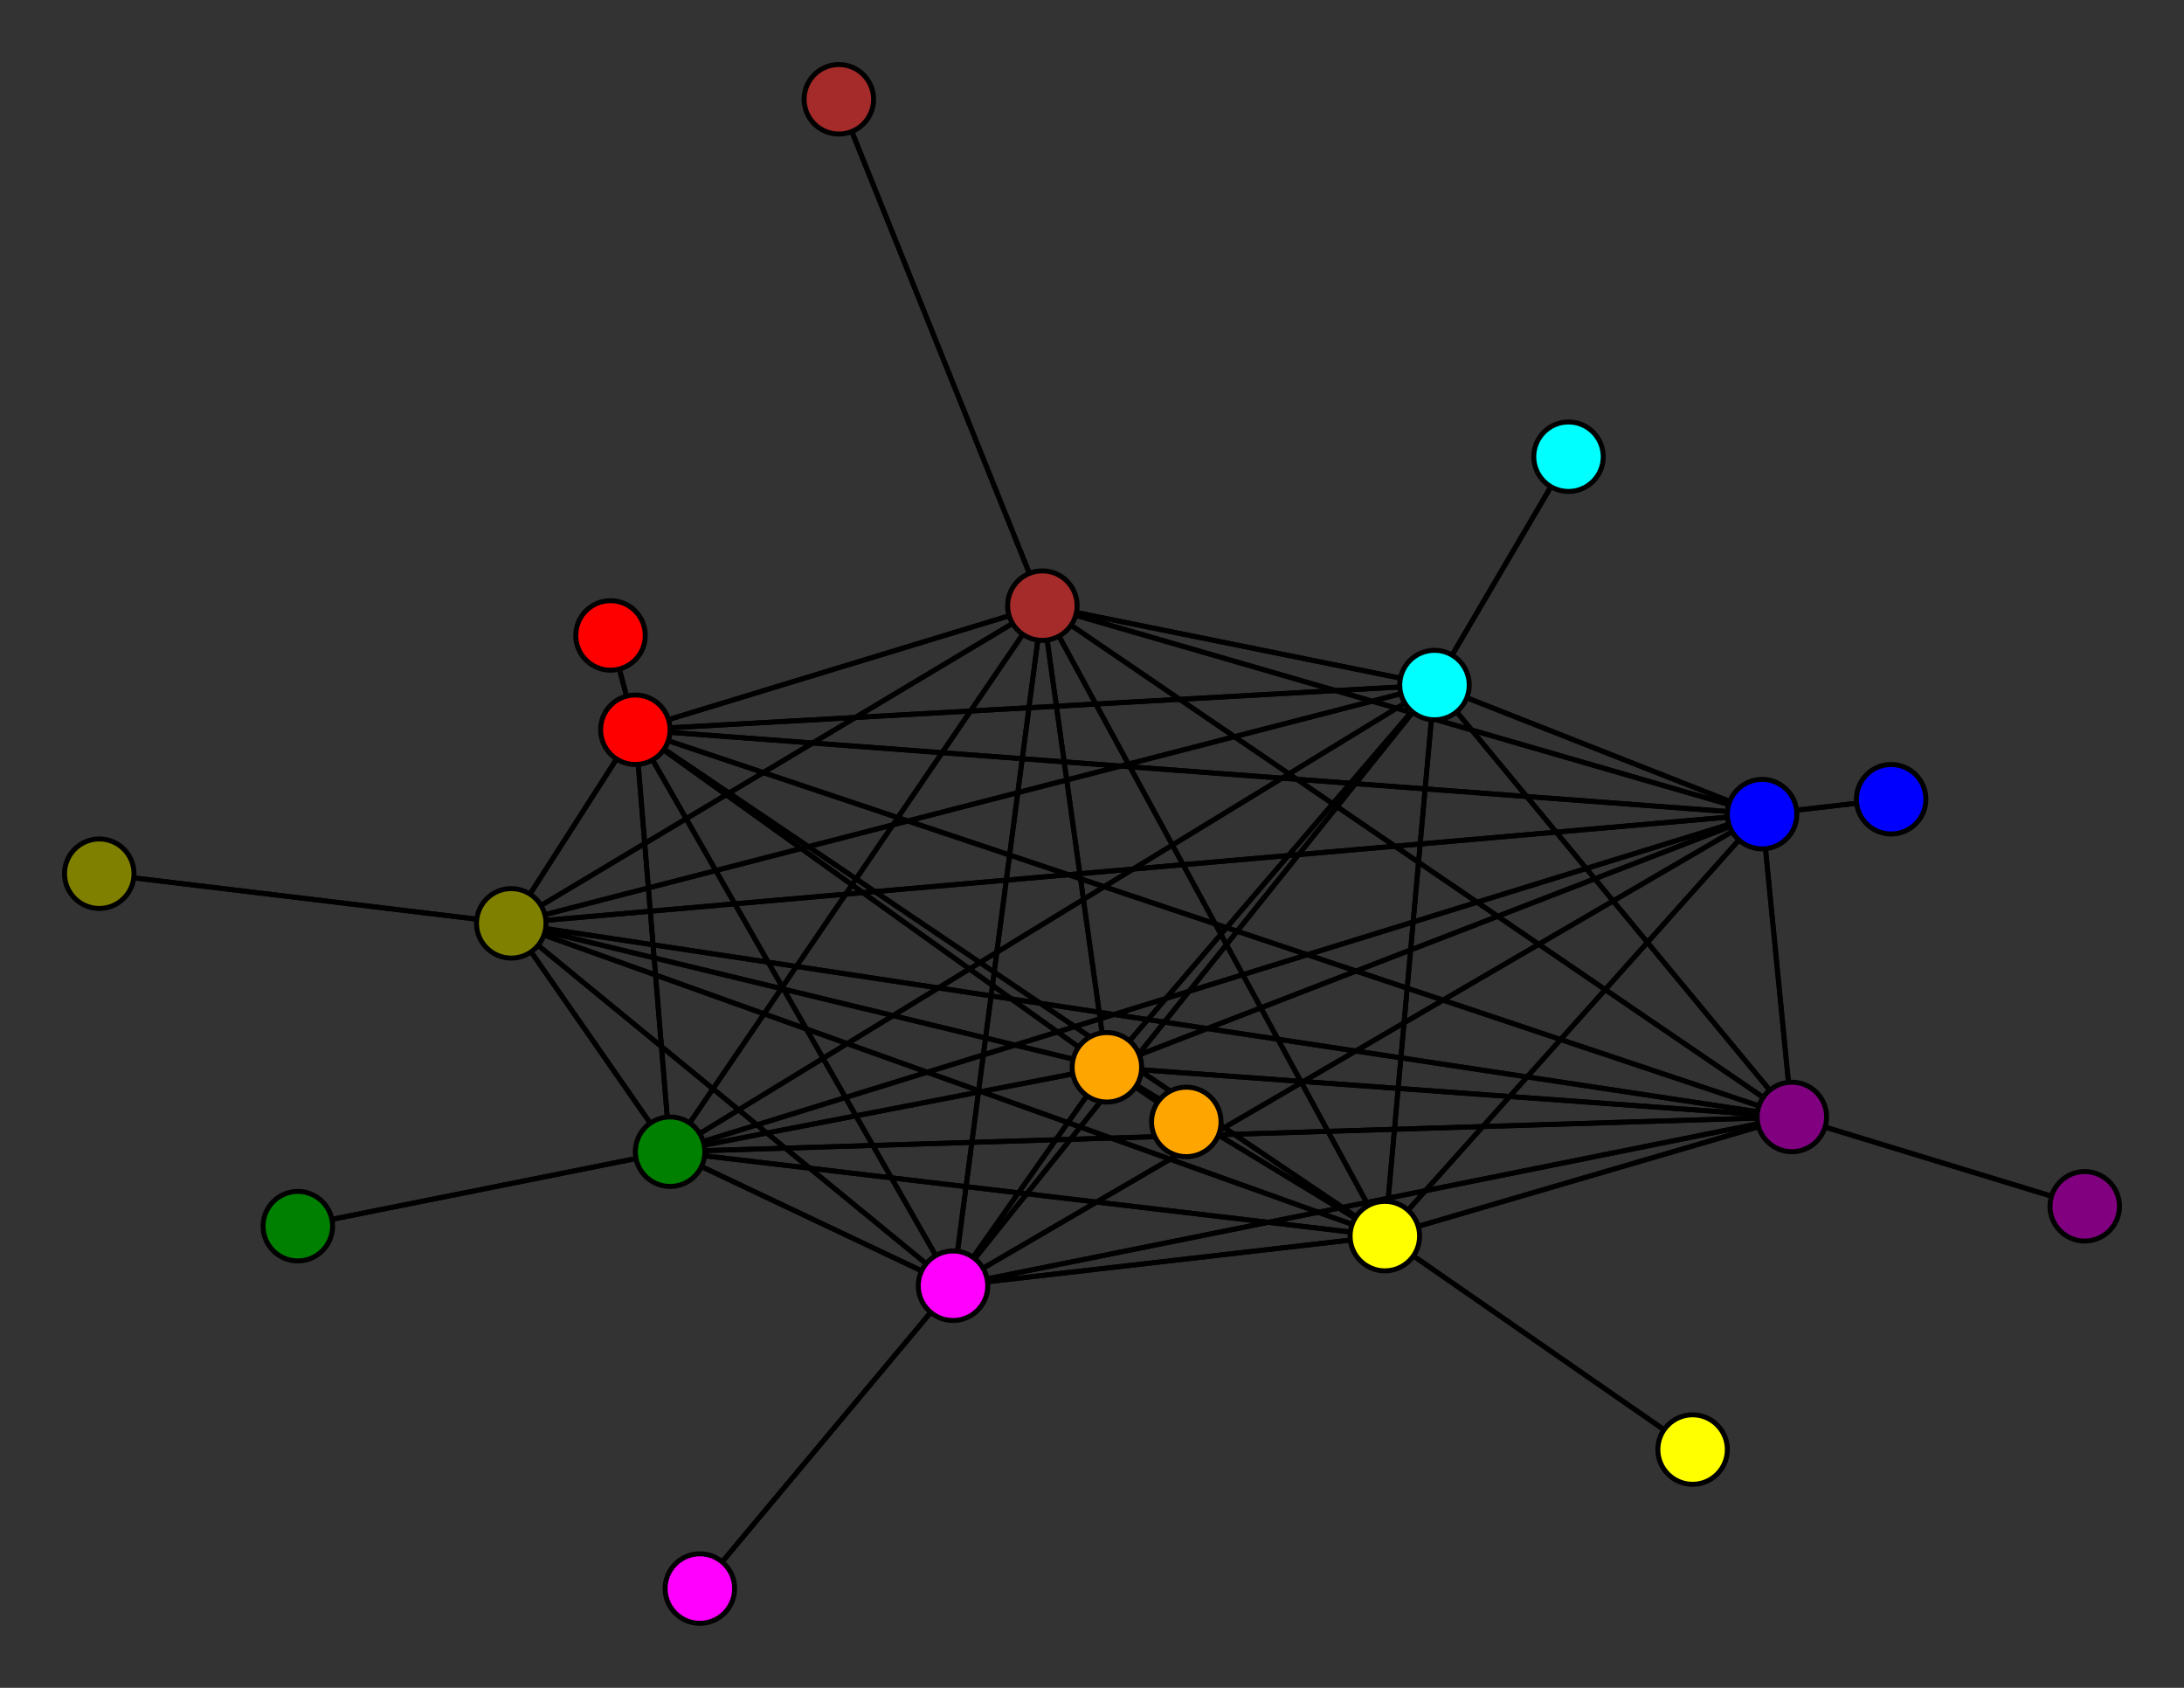 <svg width="440" height="340" xmlns="http://www.w3.org/2000/svg">
<rect width="100%" height="100%" fill="#333333" stroke="none"/>
<path stroke-width="1" stroke="black" d="M 381 161 355 164"/>
<path stroke-width="1" stroke="black" d="M 103 186 128 147"/>
<path stroke-width="1" stroke="black" d="M 103 186 355 164"/>
<path stroke-width="1" stroke="black" d="M 20 176 103 186"/>
<path stroke-width="1" stroke="black" d="M 192 259 210 122"/>
<path stroke-width="1" stroke="black" d="M 192 259 289 138"/>
<path stroke-width="1" stroke="black" d="M 192 259 103 186"/>
<path stroke-width="1" stroke="black" d="M 192 259 141 320"/>
<path stroke-width="1" stroke="black" d="M 192 259 279 249"/>
<path stroke-width="1" stroke="black" d="M 192 259 361 225"/>
<path stroke-width="1" stroke="black" d="M 192 259 223 215"/>
<path stroke-width="1" stroke="black" d="M 192 259 135 232"/>
<path stroke-width="1" stroke="black" d="M 192 259 128 147"/>
<path stroke-width="1" stroke="black" d="M 192 259 355 164"/>
<path stroke-width="1" stroke="black" d="M 141 320 192 259"/>
<path stroke-width="1" stroke="black" d="M 279 249 210 122"/>
<path stroke-width="1" stroke="black" d="M 279 249 289 138"/>
<path stroke-width="1" stroke="black" d="M 279 249 103 186"/>
<path stroke-width="1" stroke="black" d="M 279 249 192 259"/>
<path stroke-width="1" stroke="black" d="M 279 249 341 292"/>
<path stroke-width="1" stroke="black" d="M 279 249 361 225"/>
<path stroke-width="1" stroke="black" d="M 279 249 223 215"/>
<path stroke-width="1" stroke="black" d="M 279 249 135 232"/>
<path stroke-width="1" stroke="black" d="M 279 249 128 147"/>
<path stroke-width="1" stroke="black" d="M 103 186 135 232"/>
<path stroke-width="1" stroke="black" d="M 103 186 223 215"/>
<path stroke-width="1" stroke="black" d="M 103 186 361 225"/>
<path stroke-width="1" stroke="black" d="M 103 186 279 249"/>
<path stroke-width="1" stroke="black" d="M 210 122 103 186"/>
<path stroke-width="1" stroke="black" d="M 210 122 192 259"/>
<path stroke-width="1" stroke="black" d="M 210 122 279 249"/>
<path stroke-width="1" stroke="black" d="M 210 122 361 225"/>
<path stroke-width="1" stroke="black" d="M 210 122 223 215"/>
<path stroke-width="1" stroke="black" d="M 210 122 135 232"/>
<path stroke-width="1" stroke="black" d="M 210 122 128 147"/>
<path stroke-width="1" stroke="black" d="M 210 122 355 164"/>
<path stroke-width="1" stroke="black" d="M 169 20 210 122"/>
<path stroke-width="1" stroke="black" d="M 289 138 210 122"/>
<path stroke-width="1" stroke="black" d="M 289 138 316 92"/>
<path stroke-width="1" stroke="black" d="M 279 249 355 164"/>
<path stroke-width="1" stroke="black" d="M 289 138 103 186"/>
<path stroke-width="1" stroke="black" d="M 289 138 279 249"/>
<path stroke-width="1" stroke="black" d="M 289 138 361 225"/>
<path stroke-width="1" stroke="black" d="M 289 138 223 215"/>
<path stroke-width="1" stroke="black" d="M 289 138 135 232"/>
<path stroke-width="1" stroke="black" d="M 289 138 128 147"/>
<path stroke-width="1" stroke="black" d="M 289 138 355 164"/>
<path stroke-width="1" stroke="black" d="M 316 92 289 138"/>
<path stroke-width="1" stroke="black" d="M 103 186 210 122"/>
<path stroke-width="1" stroke="black" d="M 103 186 289 138"/>
<path stroke-width="1" stroke="black" d="M 103 186 20 176"/>
<path stroke-width="1" stroke="black" d="M 103 186 192 259"/>
<path stroke-width="1" stroke="black" d="M 289 138 192 259"/>
<path stroke-width="1" stroke="black" d="M 341 292 279 249"/>
<path stroke-width="1" stroke="black" d="M 361 225 210 122"/>
<path stroke-width="1" stroke="black" d="M 361 225 289 138"/>
<path stroke-width="1" stroke="black" d="M 135 232 128 147"/>
<path stroke-width="1" stroke="black" d="M 135 232 355 164"/>
<path stroke-width="1" stroke="black" d="M 60 247 135 232"/>
<path stroke-width="1" stroke="black" d="M 128 147 210 122"/>
<path stroke-width="1" stroke="black" d="M 128 147 289 138"/>
<path stroke-width="1" stroke="black" d="M 128 147 103 186"/>
<path stroke-width="1" stroke="black" d="M 128 147 192 259"/>
<path stroke-width="1" stroke="black" d="M 128 147 279 249"/>
<path stroke-width="1" stroke="black" d="M 128 147 361 225"/>
<path stroke-width="1" stroke="black" d="M 128 147 223 215"/>
<path stroke-width="1" stroke="black" d="M 128 147 135 232"/>
<path stroke-width="1" stroke="black" d="M 135 232 60 247"/>
<path stroke-width="1" stroke="black" d="M 128 147 123 128"/>
<path stroke-width="1" stroke="black" d="M 123 128 128 147"/>
<path stroke-width="1" stroke="black" d="M 355 164 210 122"/>
<path stroke-width="1" stroke="black" d="M 355 164 289 138"/>
<path stroke-width="1" stroke="black" d="M 355 164 103 186"/>
<path stroke-width="1" stroke="black" d="M 355 164 192 259"/>
<path stroke-width="1" stroke="black" d="M 355 164 279 249"/>
<path stroke-width="1" stroke="black" d="M 355 164 361 225"/>
<path stroke-width="1" stroke="black" d="M 355 164 223 215"/>
<path stroke-width="1" stroke="black" d="M 355 164 135 232"/>
<path stroke-width="1" stroke="black" d="M 355 164 128 147"/>
<path stroke-width="1" stroke="black" d="M 355 164 381 161"/>
<path stroke-width="1" stroke="black" d="M 128 147 355 164"/>
<path stroke-width="1" stroke="black" d="M 210 122 289 138"/>
<path stroke-width="1" stroke="black" d="M 135 232 223 215"/>
<path stroke-width="1" stroke="black" d="M 135 232 279 249"/>
<path stroke-width="1" stroke="black" d="M 361 225 103 186"/>
<path stroke-width="1" stroke="black" d="M 361 225 192 259"/>
<path stroke-width="1" stroke="black" d="M 361 225 279 249"/>
<path stroke-width="1" stroke="black" d="M 361 225 420 243"/>
<path stroke-width="1" stroke="black" d="M 361 225 223 215"/>
<path stroke-width="1" stroke="black" d="M 361 225 135 232"/>
<path stroke-width="1" stroke="black" d="M 361 225 128 147"/>
<path stroke-width="1" stroke="black" d="M 361 225 355 164"/>
<path stroke-width="1" stroke="black" d="M 420 243 361 225"/>
<path stroke-width="1" stroke="black" d="M 223 215 210 122"/>
<path stroke-width="1" stroke="black" d="M 223 215 289 138"/>
<path stroke-width="1" stroke="black" d="M 135 232 361 225"/>
<path stroke-width="1" stroke="black" d="M 223 215 103 186"/>
<path stroke-width="1" stroke="black" d="M 223 215 279 249"/>
<path stroke-width="1" stroke="black" d="M 223 215 361 225"/>
<path stroke-width="1" stroke="black" d="M 223 215 239 226"/>
<path stroke-width="1" stroke="black" d="M 223 215 135 232"/>
<path stroke-width="1" stroke="black" d="M 223 215 128 147"/>
<path stroke-width="1" stroke="black" d="M 223 215 355 164"/>
<path stroke-width="1" stroke="black" d="M 239 226 223 215"/>
<path stroke-width="1" stroke="black" d="M 135 232 210 122"/>
<path stroke-width="1" stroke="black" d="M 135 232 289 138"/>
<path stroke-width="1" stroke="black" d="M 135 232 103 186"/>
<path stroke-width="1" stroke="black" d="M 135 232 192 259"/>
<path stroke-width="1" stroke="black" d="M 223 215 192 259"/>
<path stroke-width="1" stroke="black" d="M 210 122 169 20"/>
<circle cx="381" cy="161" r="7.0" style="fill:blue;stroke:black;stroke-width:1.0"/>
<circle cx="355" cy="164" r="7.0" style="fill:blue;stroke:black;stroke-width:1.0"/>
<circle cx="123" cy="128" r="7.0" style="fill:red;stroke:black;stroke-width:1.0"/>
<circle cx="128" cy="147" r="7.0" style="fill:red;stroke:black;stroke-width:1.0"/>
<circle cx="60" cy="247" r="7.0" style="fill:green;stroke:black;stroke-width:1.0"/>
<circle cx="135" cy="232" r="7.0" style="fill:green;stroke:black;stroke-width:1.0"/>
<circle cx="239" cy="226" r="7.0" style="fill:orange;stroke:black;stroke-width:1.0"/>
<circle cx="223" cy="215" r="7.0" style="fill:orange;stroke:black;stroke-width:1.0"/>
<circle cx="420" cy="243" r="7.0" style="fill:purple;stroke:black;stroke-width:1.0"/>
<circle cx="361" cy="225" r="7.0" style="fill:purple;stroke:black;stroke-width:1.0"/>
<circle cx="341" cy="292" r="7.0" style="fill:yellow;stroke:black;stroke-width:1.0"/>
<circle cx="279" cy="249" r="7.0" style="fill:yellow;stroke:black;stroke-width:1.0"/>
<circle cx="141" cy="320" r="7.0" style="fill:fuchsia;stroke:black;stroke-width:1.0"/>
<circle cx="192" cy="259" r="7.0" style="fill:fuchsia;stroke:black;stroke-width:1.0"/>
<circle cx="20" cy="176" r="7.0" style="fill:olive;stroke:black;stroke-width:1.0"/>
<circle cx="103" cy="186" r="7.0" style="fill:olive;stroke:black;stroke-width:1.0"/>
<circle cx="316" cy="92" r="7.0" style="fill:aqua;stroke:black;stroke-width:1.0"/>
<circle cx="289" cy="138" r="7.0" style="fill:aqua;stroke:black;stroke-width:1.0"/>
<circle cx="169" cy="20" r="7.0" style="fill:brown;stroke:black;stroke-width:1.0"/>
<circle cx="210" cy="122" r="7.0" style="fill:brown;stroke:black;stroke-width:1.0"/>
</svg>
